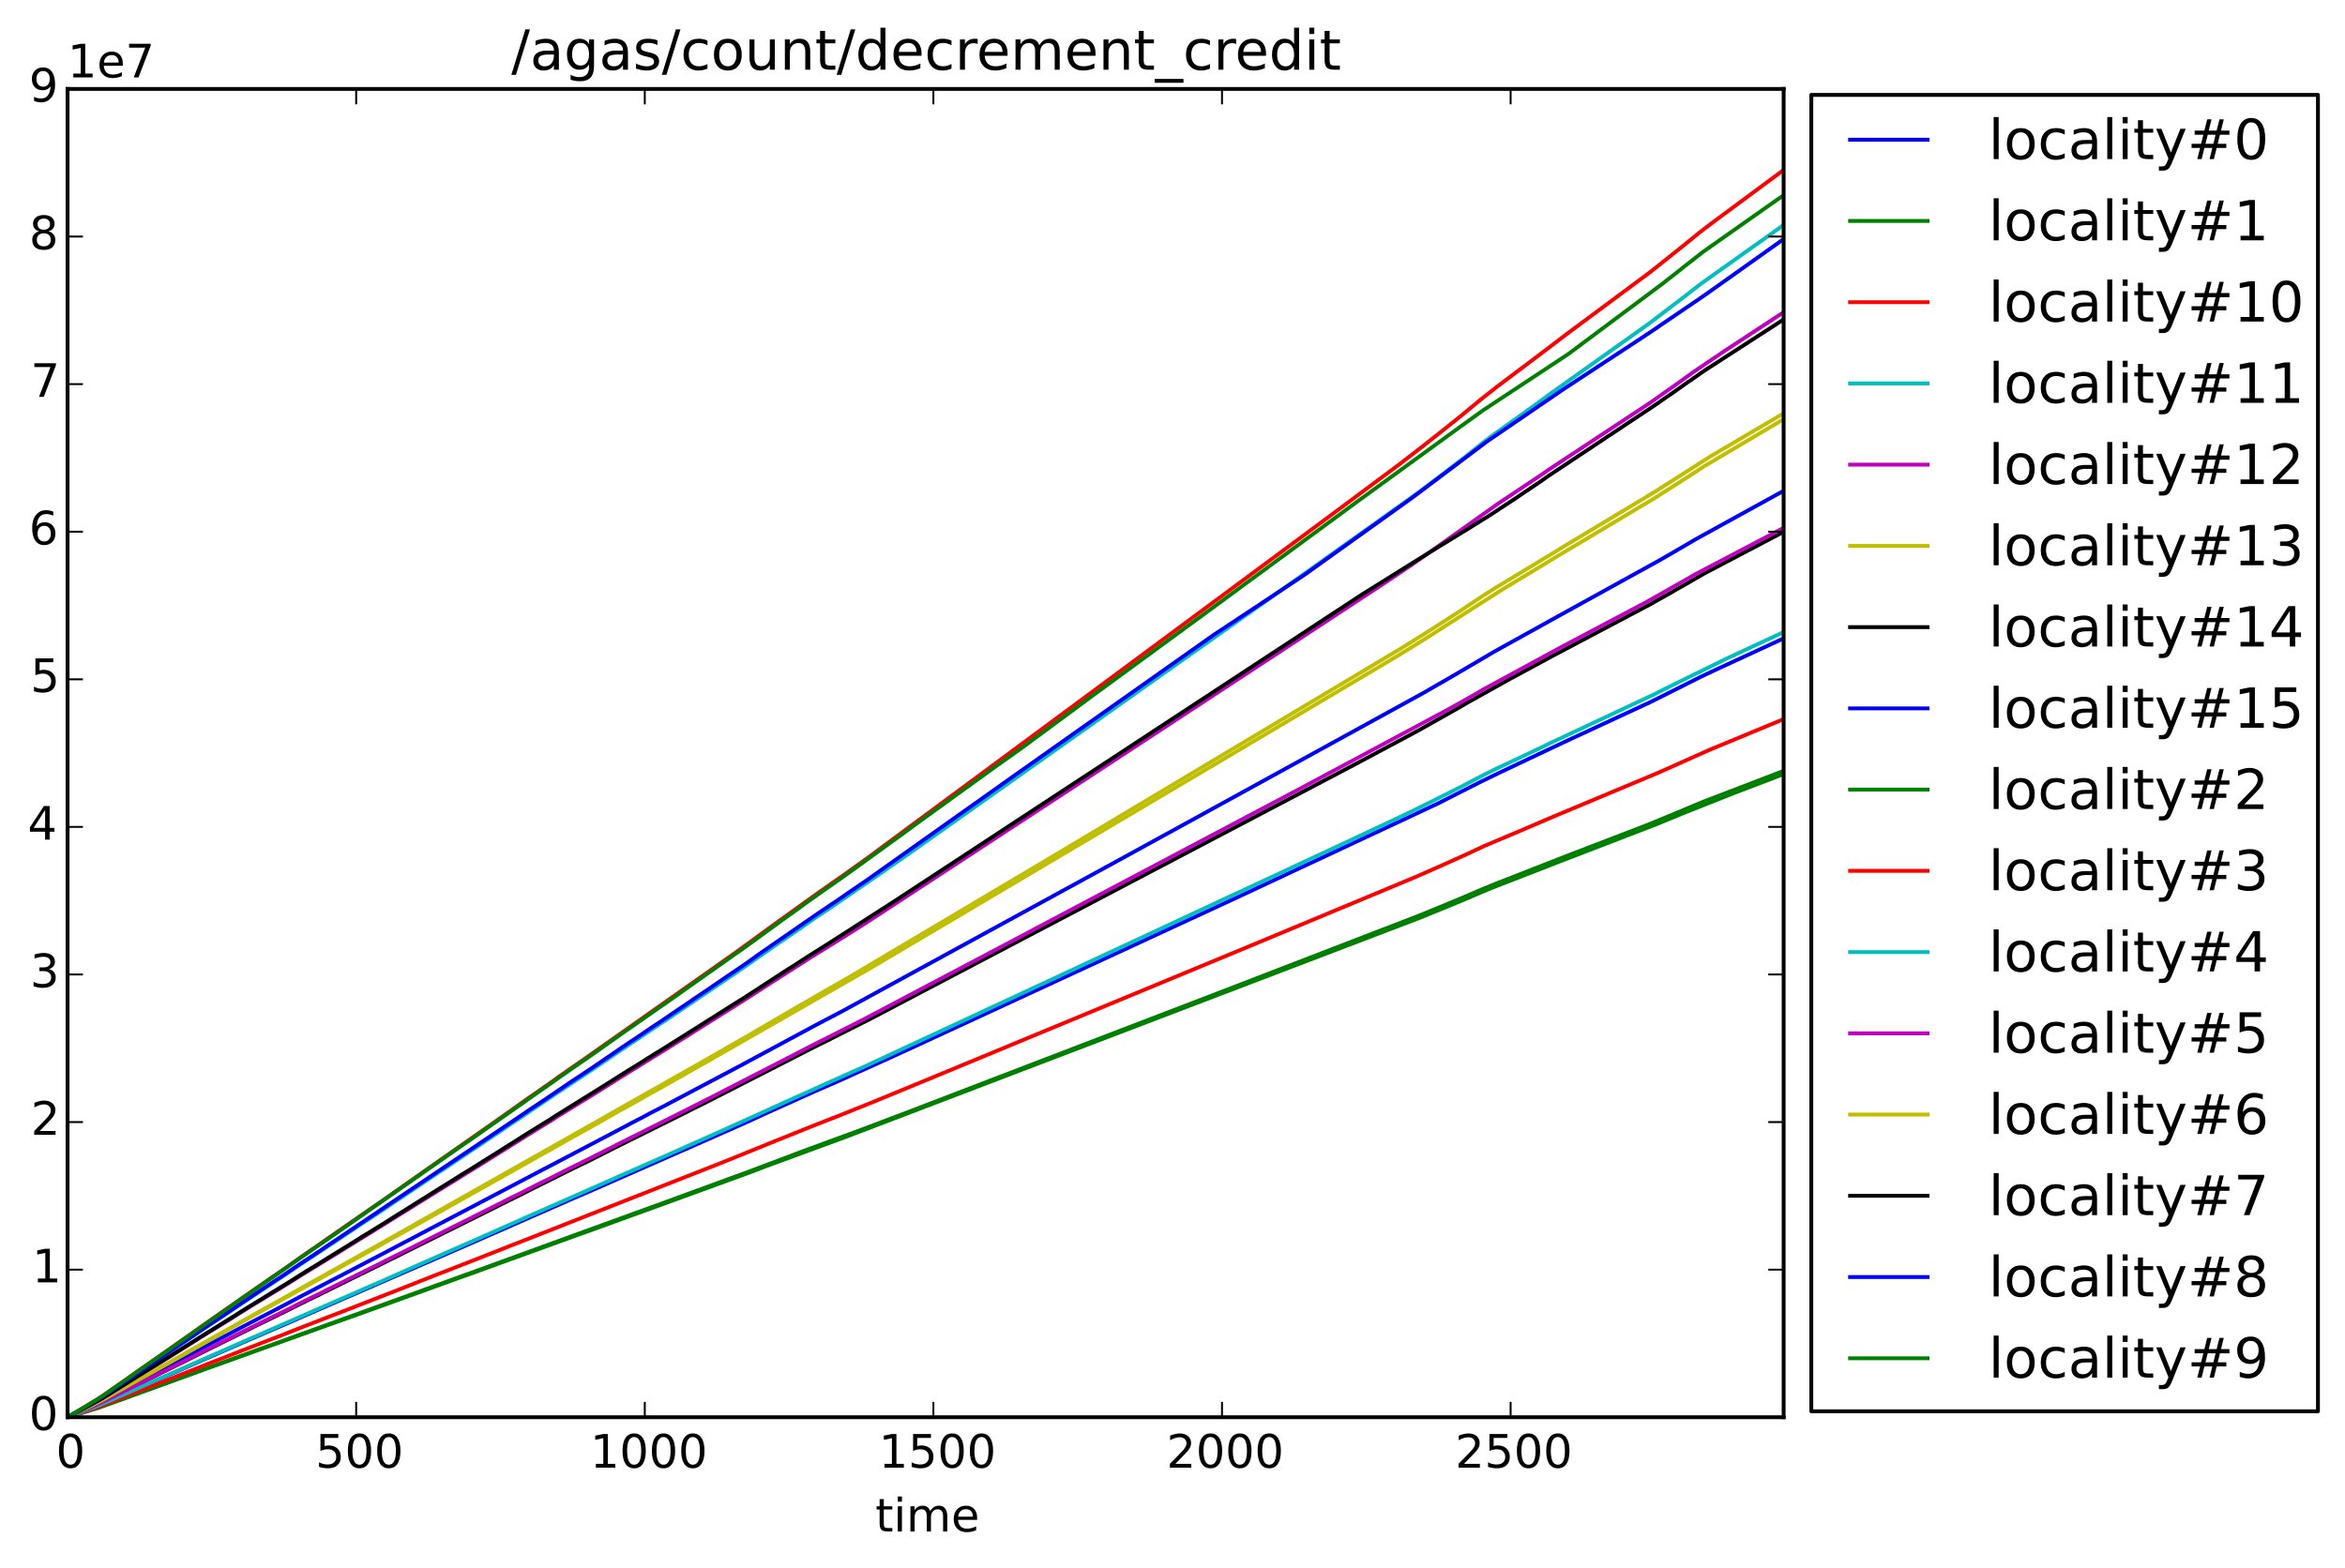 <?xml version="1.0" encoding="utf-8" standalone="no"?>
<!DOCTYPE svg PUBLIC "-//W3C//DTD SVG 1.1//EN"
  "http://www.w3.org/Graphics/SVG/1.1/DTD/svg11.dtd">
<!-- Created with matplotlib (http://matplotlib.org/) -->
<svg height="408pt" version="1.1" viewBox="0 0 610 408" width="610pt" xmlns="http://www.w3.org/2000/svg" xmlns:xlink="http://www.w3.org/1999/xlink">
 <defs>
  <style type="text/css">
*{stroke-linecap:butt;stroke-linejoin:round;}
  </style>
 </defs>
 <g id="figure_1">
  <g id="patch_1">
   <path d="
M0 408.169
L610.164 408.169
L610.164 0
L0 0
z
" style="fill:#ffffff;"/>
  </g>
  <g id="axes_1">
   <g id="patch_2">
    <path d="
M17.575 368.742
L463.975 368.742
L463.975 23.142
L17.575 23.142
z
" style="fill:#ffffff;"/>
   </g>
   <g id="line2d_1">
    <path clip-path="url(#pf51f381abf)" d="
M17.575 368.66
L20.278 367.402
L27.335 364
L33.491 360.785
L35.743 359.589
L42.2 356.199
L49.257 352.494
L54.362 349.787
L57.515 348.163
L63.521 344.989
L65.774 343.82
L69.828 341.717
L72.23 340.476
L78.537 337.15
L80.639 336.063
L85.594 333.477
L87.996 332.245
L97.606 327.228
L99.708 326.13
L105.113 323.286
L107.215 322.197
L111.269 320.05
L141.15 304.351
L143.252 303.257
L157.666 295.687
L164.423 292.114
L166.675 290.955
L169.078 289.665
L171.48 288.426
L177.486 285.264
L179.588 284.147
L192.501 277.321
L212.471 266.564
L218.928 263.187
L294.604 221.843
L297.457 220.271
L309.169 213.855
L370.281 180.283
L372.683 178.896
L376.737 176.567
L379.44 174.989
L382.293 173.314
L388.749 169.514
L401.962 162.194
L403.764 161.186
L431.692 145.777
L434.095 144.39
L437.849 142.212
L441.152 140.27
L463.975 127.702
L463.975 127.702" style="fill:none;stroke:#0000ff;stroke-linecap:square;"/>
   </g>
   <g id="line2d_2">
    <path clip-path="url(#pf51f381abf)" d="
M17.575 368.741
L25.533 366.274
L30.338 364.546
L32.59 363.74
L34.392 363.072
L40.548 360.829
L44.602 359.362
L51.209 356.943
L53.161 356.229
L58.416 354.328
L60.668 353.521
L75.984 348.003
L77.786 347.335
L104.963 337.542
L110.969 335.353
L113.071 334.593
L118.777 332.522
L122.08 331.333
L143.702 323.464
L149.858 321.218
L173.282 312.715
L180.339 310.123
L182.441 309.363
L189.949 306.602
L193.703 305.239
L210.219 299.017
L215.625 297.036
L222.381 294.559
L228.538 292.255
L231.841 290.988
L235.895 289.462
L241.901 287.155
L265.325 278.167
L269.829 276.439
L292.052 267.914
L295.205 266.708
L301.211 264.4
L316.827 258.408
L369.38 238.132
L371.932 237.084
L377.638 234.733
L381.091 233.294
L385.296 231.478
L389.049 229.941
L403.914 224.124
L408.119 222.477
L428.84 214.516
L431.392 213.463
L443.254 208.515
L463.975 200.569
L463.975 200.569" style="fill:none;stroke:#008000;stroke-linecap:square;"/>
   </g>
   <g id="line2d_3">
    <path clip-path="url(#pf51f381abf)" d="
M17.575 368.741
L25.383 364.065
L26.734 363.154
L29.737 361.064
L34.842 357.484
L36.644 356.206
L40.698 353.37
L44.152 350.947
L48.656 347.79
L53.311 344.477
L62.32 338.184
L63.521 337.34
L64.722 336.505
L68.626 333.804
L71.329 331.937
L72.831 330.925
L76.284 328.49
L80.188 325.733
L81.69 324.733
L85.143 322.309
L94.002 316.173
L97.305 313.884
L98.957 312.771
L102.861 310.014
L106.314 307.59
L107.366 306.844
L110.218 304.833
L129.288 291.492
L131.089 290.209
L132.891 288.935
L137.246 285.845
L138.447 285.022
L141.6 282.821
L142.951 281.898
L145.054 280.375
L148.357 278.063
L151.36 275.995
L189.348 249.247
L191 248.09
L202.111 240.004
L203.613 238.93
L210.369 234.072
L213.222 232.038
L217.276 229.196
L219.078 227.947
L224.484 224.078
L225.535 223.332
L227.036 222.232
L229.439 220.439
L281.992 181.595
L297.157 170.37
L309.019 161.587
L344.304 135.465
L364.124 120.729
L365.776 119.442
L370.281 115.976
L371.782 114.776
L374.485 112.641
L376.136 111.33
L378.389 109.53
L380.491 107.841
L383.644 105.219
L385.146 103.974
L389.5 100.552
L401.512 91.508
L407.818 86.71
L429.14 70.887
L430.491 69.82
L432.894 67.909
L435.146 66.108
L437.548 64.196
L439.35 62.73
L442.203 60.405
L445.807 57.665
L463.975 44.227
L463.975 44.227" style="fill:none;stroke:#ff0000;stroke-linecap:square;"/>
   </g>
   <g id="line2d_4">
    <path clip-path="url(#pf51f381abf)" d="
M17.575 368.741
L26.434 363.59
L29.287 361.708
L32.59 359.509
L33.791 358.69
L37.545 356.172
L42.05 353.132
L49.707 347.988
L53.912 345.14
L55.413 344.162
L58.717 341.959
L61.119 340.358
L65.173 337.616
L66.524 336.723
L69.227 334.946
L72.981 332.493
L77.786 329.241
L88.747 321.993
L92.651 319.379
L99.407 314.915
L103.011 312.492
L104.362 311.599
L108.567 308.754
L110.068 307.752
L113.972 305.117
L115.474 304.139
L118.927 301.822
L120.128 301.014
L123.432 298.804
L124.933 297.826
L127.486 296.083
L128.837 295.19
L133.192 292.236
L134.693 291.258
L139.198 288.198
L140.549 287.305
L144.753 284.456
L145.954 283.659
L150.309 280.766
L152.561 279.292
L153.762 278.484
L158.117 275.538
L160.219 274.105
L163.973 271.576
L165.474 270.598
L169.528 267.856
L170.88 266.968
L172.832 265.688
L177.036 262.84
L181.991 259.482
L185.895 256.846
L191.901 252.786
L202.862 245.156
L203.913 244.433
L208.267 241.479
L210.069 240.19
L211.871 238.949
L214.874 236.951
L216.075 236.144
L230.039 226.558
L231.541 225.479
L233.192 224.359
L235.445 222.796
L302.712 175.18
L313.974 167.222
L333.644 153.304
L368.929 128.176
L370.581 126.922
L372.683 125.328
L375.686 123.06
L381.091 118.911
L384.094 116.512
L385.746 115.193
L387.848 113.579
L401.212 103.994
L402.863 102.74
L428.84 84.272
L430.491 83.018
L432.894 81.19
L435.146 79.469
L437.548 77.641
L439.5 76.129
L442.353 73.902
L463.975 58.538
L463.975 58.538" style="fill:none;stroke:#00bfbf;stroke-linecap:square;"/>
   </g>
   <g id="line2d_5">
    <path clip-path="url(#pf51f381abf)" d="
M17.575 368.741
L21.179 366.849
L26.434 363.973
L29.287 362.229
L32.89 359.995
L37.095 357.362
L39.647 355.78
L42.8 353.831
L44.002 353.081
L48.056 350.55
L50.758 348.847
L54.512 346.513
L60.068 343.115
L61.719 342.052
L65.173 339.905
L66.524 339.078
L69.227 337.431
L72.981 335.158
L77.786 332.145
L89.798 324.779
L93.251 322.632
L94.753 321.726
L113.221 310.264
L114.272 309.613
L115.624 308.786
L118.927 306.738
L120.128 305.99
L123.432 303.942
L124.933 303.035
L127.786 301.243
L131.54 298.9
L132.741 298.151
L137.246 295.314
L138.597 294.487
L141.6 292.636
L143.102 291.73
L144.753 290.647
L146.105 289.819
L150.009 287.405
L153.762 285.112
L158.117 282.382
L160.219 281.055
L163.973 278.712
L165.474 277.806
L169.528 275.265
L171.03 274.359
L175.684 271.444
L179.288 269.218
L180.94 268.155
L182.141 267.406
L195.955 258.701
L199.108 256.625
L202.111 254.708
L203.763 253.659
L212.021 248.381
L213.523 247.475
L217.276 245.135
L219.078 244.029
L225.234 240.129
L226.736 239.164
L228.388 238.081
L288.448 198.738
L309.019 185.244
L342.653 163.183
L360.521 151.445
L367.578 146.699
L369.079 145.655
L372.082 143.557
L389.65 131.062
L401.212 123.361
L402.863 122.199
L429.14 104.867
L430.792 103.705
L433.494 101.795
L436.197 99.904
L438.449 98.27
L440.852 96.556
L448.66 91.279
L463.975 81.234
L463.975 81.234" style="fill:none;stroke:#bf00bf;stroke-linecap:square;"/>
   </g>
   <g id="line2d_6">
    <path clip-path="url(#pf51f381abf)" d="
M17.575 368.741
L22.53 366.39
L26.434 364.433
L30.038 362.432
L34.842 359.737
L37.095 358.462
L39.647 357.033
L43.551 354.845
L44.752 354.168
L48.806 351.891
L57.966 346.75
L62.921 343.942
L65.023 342.782
L68.326 340.952
L70.278 339.876
L93.101 327.18
L95.954 325.615
L97.456 324.778
L101.96 322.235
L103.762 321.256
L134.843 303.804
L136.044 303.127
L140.699 300.495
L142.501 299.516
L147.606 296.616
L151.06 294.701
L154.213 292.951
L159.918 289.696
L161.27 288.94
L166.675 285.943
L168.177 285.071
L171.63 283.15
L173.132 282.313
L177.486 279.858
L180.039 278.4
L184.093 276.123
L185.294 275.434
L224.484 252.997
L225.835 252.232
L318.328 197.483
L364.124 170.304
L366.076 169.094
L370.281 166.497
L372.082 165.35
L390.401 153.622
L401.662 146.823
L403.614 145.617
L430.641 129.468
L432.593 128.206
L435.747 126.213
L437.699 124.951
L441.302 122.621
L443.404 121.252
L463.975 109.067
L463.975 109.067" style="fill:none;stroke:#bfbf00;stroke-linecap:square;"/>
   </g>
   <g id="line2d_7">
    <path clip-path="url(#pf51f381abf)" d="
M17.575 368.741
L24.632 365.755
L26.584 364.84
L28.386 363.972
L33.041 361.652
L35.443 360.437
L41.599 357.376
L45.503 355.434
L47.155 354.63
L48.506 353.951
L54.362 351
L61.119 347.67
L65.473 345.492
L66.975 344.75
L69.828 343.362
L71.479 342.557
L74.933 340.853
L76.284 340.174
L80.488 338.075
L82.591 337.081
L87.245 334.761
L97.906 329.522
L103.462 326.76
L104.813 326.081
L108.867 324.062
L110.519 323.24
L115.023 321
L121.93 317.575
L126.134 315.476
L127.786 314.655
L132.591 312.245
L135.144 310.994
L138.747 309.163
L140.249 308.421
L145.204 305.944
L146.705 305.202
L150.759 303.198
L152.711 302.267
L158.567 299.316
L159.768 298.7
L164.423 296.38
L166.075 295.576
L170.429 293.403
L173.432 291.914
L178.387 289.437
L179.889 288.679
L184.093 286.58
L185.294 285.968
L209.919 273.378
L213.372 271.635
L215.024 270.83
L221.481 267.564
L222.982 266.822
L224.484 266.064
L225.835 265.385
L353.013 198.584
L368.929 190.078
L370.881 188.974
L374.485 186.953
L376.437 185.849
L379.59 184.066
L382.143 182.582
L392.653 176.713
L401.962 171.694
L403.464 170.874
L429.14 157.302
L431.092 156.198
L434.695 154.178
L436.948 152.884
L439.5 151.43
L443.254 149.255
L463.975 138.366
L463.975 138.366" style="fill:none;stroke:#000000;stroke-linecap:square;"/>
   </g>
   <g id="line2d_8">
    <path clip-path="url(#pf51f381abf)" d="
M17.575 368.741
L26.284 365.448
L30.338 363.685
L32.14 362.907
L37.395 360.593
L40.248 359.344
L51.209 354.523
L52.71 353.856
L56.464 352.232
L58.116 351.51
L63.071 349.331
L64.873 348.554
L68.777 346.86
L70.578 346.083
L73.732 344.736
L75.533 343.95
L78.987 342.423
L124.783 322.484
L126.435 321.753
L134.543 318.2
L138.297 316.542
L142.201 314.849
L143.702 314.182
L149.108 311.798
L152.261 310.458
L175.084 300.417
L179.138 298.649
L180.639 297.982
L186.045 295.599
L194.603 291.801
L199.108 289.717
L202.261 288.307
L212.021 283.906
L213.973 283.073
L218.778 280.969
L221.33 279.811
L232.892 274.578
L234.243 273.959
L236.796 272.792
L298.508 244.264
L306.166 240.723
L321.181 233.78
L373.884 209.131
L385.146 203.421
L390.701 200.728
L402.413 195.189
L403.914 194.482
L409.02 192.081
L429.14 182.752
L431.242 181.711
L442.203 176.206
L446.257 174.285
L463.975 166.094
L463.975 166.094" style="fill:none;stroke:#0000ff;stroke-linecap:square;"/>
   </g>
   <g id="line2d_9">
    <path clip-path="url(#pf51f381abf)" d="
M17.575 368.741
L25.533 366.287
L30.338 364.567
L32.59 363.765
L34.392 363.1
L40.999 360.704
L43.101 359.959
L45.503 359.076
L47.605 358.32
L54.512 355.803
L60.969 353.494
L67.125 351.259
L84.693 344.977
L89.347 343.315
L91.75 342.466
L97.305 340.461
L99.708 339.601
L105.414 337.537
L111.87 335.199
L117.576 333.135
L119.678 332.379
L124.783 330.545
L126.735 329.834
L133.192 327.484
L135.444 326.682
L141.15 324.607
L143.252 323.854
L146.555 322.642
L158.417 318.371
L164.873 316.021
L166.976 315.269
L195.354 304.925
L199.258 303.426
L218.327 296.419
L220.129 295.754
L369.68 238.657
L372.383 237.547
L378.839 234.909
L381.992 233.58
L384.995 232.295
L387.998 231.034
L402.413 225.429
L404.215 224.718
L430.792 214.482
L433.945 213.187
L437.699 211.639
L450.762 206.447
L463.975 201.404
L463.975 201.404" style="fill:none;stroke:#008000;stroke-linecap:square;"/>
   </g>
   <g id="line2d_10">
    <path clip-path="url(#pf51f381abf)" d="
M17.575 368.741
L25.683 366.014
L30.788 364.036
L32.59 363.339
L34.242 362.674
L40.248 360.319
L55.864 354.169
L57.966 353.36
L63.521 351.171
L65.623 350.362
L69.828 348.733
L72.23 347.811
L78.537 345.323
L80.639 344.514
L85.594 342.586
L87.846 341.727
L104.513 335.232
L106.314 334.523
L107.966 333.863
L113.672 331.611
L115.924 330.753
L117.726 330.043
L122.681 328.106
L125.984 326.809
L133.192 323.959
L135.294 323.147
L188.597 302.173
L201.51 296.935
L203.913 295.976
L210.97 293.132
L214.874 291.597
L216.826 290.838
L224.033 287.967
L226.436 286.997
L242.201 280.5
L243.853 279.817
L267.727 269.924
L277.037 266.067
L325.085 246.157
L368.929 227.879
L371.332 226.81
L375.536 224.956
L378.689 223.537
L381.692 222.181
L386.197 220.069
L393.704 216.905
L402.413 213.185
L404.215 212.414
L431.392 201.036
L444.756 195.07
L463.975 187.108
L463.975 187.108" style="fill:none;stroke:#ff0000;stroke-linecap:square;"/>
   </g>
   <g id="line2d_11">
    <path clip-path="url(#pf51f381abf)" d="
M17.575 368.741
L24.032 366.332
L25.833 365.605
L28.086 364.638
L33.791 362.126
L38.146 360.201
L39.948 359.393
L43.101 358.018
L45.203 357.066
L47.155 356.226
L48.656 355.554
L54.512 352.943
L60.068 350.529
L62.02 349.642
L84.843 339.653
L88.446 338.085
L90.398 337.245
L94.903 335.262
L98.657 333.634
L103.462 331.506
L104.963 330.834
L110.369 328.444
L112.921 327.321
L117.576 325.263
L119.378 324.479
L123.732 322.562
L125.384 321.834
L130.489 319.566
L132.14 318.838
L138.147 316.165
L139.948 315.376
L159.018 306.968
L160.819 306.156
L162.471 305.429
L166.525 303.653
L168.327 302.839
L172.531 301.005
L174.033 300.333
L180.339 297.52
L181.991 296.792
L187.997 294.119
L205.114 286.355
L207.967 285.076
L214.874 281.955
L216.526 281.227
L223.433 278.133
L225.084 277.405
L276.586 253.445
L286.796 248.684
L351.211 218.659
L365.326 212.012
L366.977 211.214
L371.932 208.778
L375.686 206.905
L380.491 204.481
L384.094 202.592
L386.347 201.416
L388.449 200.38
L401.212 194.351
L403.164 193.387
L430.641 180.488
L432.744 179.424
L436.347 177.618
L449.56 171.153
L463.975 164.454
L463.975 164.454" style="fill:none;stroke:#00bfbf;stroke-linecap:square;"/>
   </g>
   <g id="line2d_12">
    <path clip-path="url(#pf51f381abf)" d="
M17.575 368.741
L23.281 366.324
L26.734 364.749
L30.338 362.953
L31.989 362.141
L37.095 359.555
L39.647 358.278
L44.152 356.021
L50.158 353
L54.963 350.573
L58.266 348.93
L63.521 346.291
L65.023 345.544
L68.777 343.684
L70.428 342.873
L73.131 341.554
L74.632 340.806
L77.035 339.582
L80.789 337.706
L83.041 336.625
L84.993 335.623
L88.146 334.072
L92.501 331.903
L95.954 330.202
L97.456 329.454
L102.26 327.038
L104.062 326.163
L105.564 325.392
L109.768 323.283
L118.927 318.691
L120.429 317.944
L124.333 315.99
L125.984 315.162
L133.192 311.522
L134.993 310.646
L140.399 307.896
L142.351 306.958
L148.057 304.056
L153.312 301.473
L154.513 300.863
L162.021 297.054
L165.624 295.258
L167.126 294.504
L178.237 288.929
L183.793 286.116
L185.294 285.356
L208.568 273.396
L210.369 272.45
L213.973 270.63
L218.327 268.436
L219.679 267.753
L225.084 265.002
L258.868 247.166
L283.643 234.05
L339.199 204.656
L376.136 184.886
L378.689 183.467
L381.091 182.129
L384.245 180.32
L385.896 179.356
L404.365 169.323
L405.866 168.497
L428.389 156.578
L430.491 155.389
L433.644 153.602
L435.897 152.325
L438.75 150.705
L441.152 149.327
L463.975 137.349
L463.975 137.349" style="fill:none;stroke:#bf00bf;stroke-linecap:square;"/>
   </g>
   <g id="line2d_13">
    <path clip-path="url(#pf51f381abf)" d="
M17.575 368.741
L22.38 366.447
L26.734 364.242
L30.338 362.218
L31.989 361.304
L36.944 358.474
L49.707 351.254
L54.362 348.603
L60.969 344.913
L65.473 342.351
L66.975 341.509
L69.828 339.934
L71.479 339.019
L74.933 337.084
L76.134 336.392
L78.987 334.781
L86.945 330.336
L89.798 328.754
L93.552 326.64
L100.158 322.949
L101.66 322.081
L107.215 318.973
L108.567 318.187
L110.218 317.253
L159.018 289.683
L160.669 288.723
L164.573 286.53
L169.078 283.968
L170.579 283.144
L175.534 280.313
L177.186 279.406
L179.588 278.028
L182.892 276.157
L188.147 273.149
L189.498 272.37
L194.754 269.368
L205.565 263.049
L207.516 261.923
L216.375 256.818
L219.829 254.857
L221.33 253.979
L271.781 224.048
L280.64 218.762
L364.725 168.536
L366.226 167.604
L370.581 164.882
L372.533 163.629
L375.986 161.443
L377.938 160.172
L380.491 158.523
L383.644 156.413
L385.446 155.212
L388.899 153.022
L403.914 143.949
L406.767 142.195
L430.792 127.756
L433.194 126.217
L445.206 118.575
L463.975 107.54
L463.975 107.54" style="fill:none;stroke:#bfbf00;stroke-linecap:square;"/>
   </g>
   <g id="line2d_14">
    <path clip-path="url(#pf51f381abf)" d="
M17.575 368.741
L20.728 367.077
L26.434 363.945
L29.737 361.904
L35.293 358.416
L38.897 356.158
L40.398 355.235
L43.551 353.265
L44.752 352.511
L48.356 350.252
L49.557 349.499
L53.912 346.745
L55.413 345.833
L58.717 343.78
L61.269 342.187
L62.771 341.217
L69.828 336.878
L71.029 336.124
L73.732 334.48
L75.083 333.647
L79.588 330.8
L83.041 328.713
L84.693 327.663
L87.696 325.806
L90.248 324.255
L94.152 321.799
L96.104 320.628
L97.305 319.858
L99.107 318.766
L103.011 316.309
L104.362 315.477
L108.567 312.824
L110.068 311.89
L114.272 309.255
L115.624 308.422
L119.978 305.688
L121.63 304.697
L125.834 302.051
L129.288 299.902
L131.089 298.758
L132.891 297.623
L137.246 294.869
L138.597 294.036
L141.9 291.996
L143.102 291.262
L144.753 290.173
L146.105 289.341
L149.858 287.002
L157.666 282.147
L162.171 279.294
L163.672 278.363
L166.525 276.604
L168.177 275.549
L171.63 273.409
L172.982 272.577
L177.186 269.93
L179.738 268.317
L183.793 265.761
L184.994 265.007
L189.949 261.865
L193.252 259.816
L204.664 252.389
L206.465 251.275
L208.417 249.996
L210.52 248.64
L214.874 245.886
L216.075 245.133
L232.742 234.433
L354.214 154.726
L367.428 146.475
L372.082 143.596
L373.734 142.573
L377.338 140.363
L379.74 138.897
L381.992 137.524
L385.146 135.543
L386.947 134.447
L394.004 129.817
L401.212 124.942
L402.863 123.774
L430.792 105.217
L433.494 103.324
L436.197 101.46
L438.449 99.857
L441.002 98.09
L443.254 96.507
L462.173 84.281
L463.975 83.093
L463.975 83.093" style="fill:none;stroke:#000000;stroke-linecap:square;"/>
   </g>
   <g id="line2d_15">
    <path clip-path="url(#pf51f381abf)" d="
M17.575 368.741
L20.428 367.117
L26.434 363.568
L29.287 361.676
L32.59 359.465
L33.791 358.642
L36.944 356.495
L45.053 351.024
L48.806 348.502
L53.161 345.531
L56.314 343.42
L58.116 342.219
L61.87 339.676
L64.422 337.988
L65.623 337.176
L68.777 335.06
L70.128 334.184
L71.329 333.372
L72.981 332.303
L78.086 328.83
L83.041 325.571
L84.693 324.439
L87.546 322.537
L136.495 289.605
L137.846 288.665
L139.348 287.682
L142.201 285.78
L143.402 284.968
L148.057 281.793
L152.861 278.621
L156.615 276.079
L157.666 275.351
L162.171 272.274
L163.522 271.361
L165.925 269.773
L169.979 267.017
L171.48 266.034
L175.835 263.074
L179.288 260.755
L180.79 259.708
L184.093 257.486
L185.144 256.759
L194.153 250.626
L196.555 248.905
L198.207 247.726
L212.772 237.655
L214.123 236.756
L217.577 234.437
L219.829 232.888
L221.18 231.938
L225.084 229.298
L264.124 201.607
L315.776 165.149
L330.49 155.422
L339.349 149.54
L366.677 129.986
L369.229 128.099
L372.082 125.953
L386.797 114.87
L406.617 101.318
L427.188 87.824
L430.641 85.518
L432.293 84.374
L435.747 82.038
L437.999 80.497
L441.002 78.465
L443.254 76.925
L445.356 75.441
L463.975 62.204
L463.975 62.204" style="fill:none;stroke:#0000ff;stroke-linecap:square;"/>
   </g>
   <g id="line2d_16">
    <path clip-path="url(#pf51f381abf)" d="
M17.575 368.741
L21.179 366.61
L26.284 363.482
L29.137 361.509
L34.092 358.049
L35.443 357.073
L40.398 353.623
L43.551 351.418
L44.602 350.686
L48.356 348.047
L49.407 347.308
L61.269 339.021
L62.62 338.045
L65.473 336.072
L66.524 335.34
L69.077 333.588
L78.236 327.223
L81.239 325.148
L84.693 322.765
L87.546 320.792
L118.026 299.534
L120.879 297.555
L122.831 296.22
L126.885 293.359
L129.438 291.578
L131.24 290.321
L134.843 287.793
L135.894 287.061
L140.399 283.867
L141.75 282.958
L146.255 279.765
L147.606 278.833
L150.759 276.638
L152.261 275.633
L162.621 268.322
L165.624 266.237
L166.825 265.403
L170.88 262.561
L172.832 261.225
L177.186 258.151
L179.438 256.557
L182.591 254.329
L183.642 253.581
L185.594 252.221
L190.549 248.705
L193.552 246.612
L204.664 238.528
L206.465 237.281
L208.417 235.849
L209.919 234.74
L213.372 232.293
L214.724 231.36
L218.327 228.832
L219.378 228.088
L221.781 226.37
L231.991 218.98
L235.144 216.71
L237.547 214.932
L239.048 213.83
L259.319 199.189
L265.625 194.725
L273.133 189.178
L284.244 180.971
L312.923 159.985
L338.148 141.462
L353.013 130.537
L380.641 110.458
L383.344 108.526
L385.896 106.682
L407.969 92.109
L432.443 73.832
L434.095 72.536
L436.497 70.656
L438.449 69.092
L441.002 67.109
L442.954 65.568
L462.173 52.035
L463.975 50.821
L463.975 50.821" style="fill:none;stroke:#008000;stroke-linecap:square;"/>
   </g>
   <g id="patch_3">
    <path d="
M17.575 23.142
L463.975 23.142" style="fill:none;stroke:#000000;stroke-linecap:square;stroke-linejoin:miter;"/>
   </g>
   <g id="patch_4">
    <path d="
M463.975 368.742
L463.975 23.142" style="fill:none;stroke:#000000;stroke-linecap:square;stroke-linejoin:miter;"/>
   </g>
   <g id="patch_5">
    <path d="
M17.575 368.742
L463.975 368.742" style="fill:none;stroke:#000000;stroke-linecap:square;stroke-linejoin:miter;"/>
   </g>
   <g id="patch_6">
    <path d="
M17.575 368.742
L17.575 23.142" style="fill:none;stroke:#000000;stroke-linecap:square;stroke-linejoin:miter;"/>
   </g>
   <g id="matplotlib.axis_1">
    <g id="xtick_1">
     <g id="line2d_17">
      <defs>
       <path d="
M0 0
L0 -4" id="m93b0483c22" style="stroke:#000000;stroke-width:0.5;"/>
      </defs>
      <g>
       <use style="stroke:#000000;stroke-width:0.5;" x="17.575" xlink:href="#m93b0483c22" y="368.742"/>
      </g>
     </g>
     <g id="line2d_18">
      <defs>
       <path d="
M0 0
L0 4" id="m741efc42ff" style="stroke:#000000;stroke-width:0.5;"/>
      </defs>
      <g>
       <use style="stroke:#000000;stroke-width:0.5;" x="17.575" xlink:href="#m741efc42ff" y="23.142"/>
      </g>
     </g>
     <g id="text_1">
      <!-- 0 -->
      <defs>
       <path d="
M31.781 66.406
Q24.172 66.406 20.328 58.906
Q16.5 51.422 16.5 36.375
Q16.5 21.391 20.328 13.891
Q24.172 6.391 31.781 6.391
Q39.453 6.391 43.281 13.891
Q47.125 21.391 47.125 36.375
Q47.125 51.422 43.281 58.906
Q39.453 66.406 31.781 66.406
M31.781 74.219
Q44.047 74.219 50.516 64.516
Q56.984 54.828 56.984 36.375
Q56.984 17.969 50.516 8.266
Q44.047 -1.422 31.781 -1.422
Q19.531 -1.422 13.062 8.266
Q6.594 17.969 6.594 36.375
Q6.594 54.828 13.062 64.516
Q19.531 74.219 31.781 74.219" id="DejaVuSans-30"/>
      </defs>
      <g transform="translate(14.552 381.86)scale(0.12 -0.12)">
       <use xlink:href="#DejaVuSans-30"/>
      </g>
     </g>
    </g>
    <g id="xtick_2">
     <g id="line2d_19">
      <g>
       <use style="stroke:#000000;stroke-width:0.5;" x="92.651" xlink:href="#m93b0483c22" y="368.742"/>
      </g>
     </g>
     <g id="line2d_20">
      <g>
       <use style="stroke:#000000;stroke-width:0.5;" x="92.651" xlink:href="#m741efc42ff" y="23.142"/>
      </g>
     </g>
     <g id="text_2">
      <!-- 500 -->
      <defs>
       <path d="
M10.797 72.906
L49.516 72.906
L49.516 64.594
L19.828 64.594
L19.828 46.734
Q21.969 47.469 24.109 47.828
Q26.266 48.188 28.422 48.188
Q40.625 48.188 47.75 41.5
Q54.891 34.812 54.891 23.391
Q54.891 11.625 47.562 5.094
Q40.234 -1.422 26.906 -1.422
Q22.312 -1.422 17.547 -0.641
Q12.797 0.141 7.719 1.703
L7.719 11.625
Q12.109 9.234 16.797 8.062
Q21.484 6.891 26.703 6.891
Q35.156 6.891 40.078 11.328
Q45.016 15.766 45.016 23.391
Q45.016 31 40.078 35.438
Q35.156 39.891 26.703 39.891
Q22.75 39.891 18.812 39.016
Q14.891 38.141 10.797 36.281
z
" id="DejaVuSans-35"/>
      </defs>
      <g transform="translate(82.06 381.86)scale(0.12 -0.12)">
       <use xlink:href="#DejaVuSans-35"/>
       <use x="63.623" xlink:href="#DejaVuSans-30"/>
       <use x="127.246" xlink:href="#DejaVuSans-30"/>
      </g>
     </g>
    </g>
    <g id="xtick_3">
     <g id="line2d_21">
      <g>
       <use style="stroke:#000000;stroke-width:0.5;" x="167.726" xlink:href="#m93b0483c22" y="368.742"/>
      </g>
     </g>
     <g id="line2d_22">
      <g>
       <use style="stroke:#000000;stroke-width:0.5;" x="167.726" xlink:href="#m741efc42ff" y="23.142"/>
      </g>
     </g>
     <g id="text_3">
      <!-- 1000 -->
      <defs>
       <path d="
M12.406 8.297
L28.516 8.297
L28.516 63.922
L10.984 60.406
L10.984 69.391
L28.422 72.906
L38.281 72.906
L38.281 8.297
L54.391 8.297
L54.391 0
L12.406 0
z
" id="DejaVuSans-31"/>
      </defs>
      <g transform="translate(153.514 381.86)scale(0.12 -0.12)">
       <use xlink:href="#DejaVuSans-31"/>
       <use x="63.623" xlink:href="#DejaVuSans-30"/>
       <use x="127.246" xlink:href="#DejaVuSans-30"/>
       <use x="190.869" xlink:href="#DejaVuSans-30"/>
      </g>
     </g>
    </g>
    <g id="xtick_4">
     <g id="line2d_23">
      <g>
       <use style="stroke:#000000;stroke-width:0.5;" x="242.802" xlink:href="#m93b0483c22" y="368.742"/>
      </g>
     </g>
     <g id="line2d_24">
      <g>
       <use style="stroke:#000000;stroke-width:0.5;" x="242.802" xlink:href="#m741efc42ff" y="23.142"/>
      </g>
     </g>
     <g id="text_4">
      <!-- 1500 -->
      <g transform="translate(228.59 381.86)scale(0.12 -0.12)">
       <use xlink:href="#DejaVuSans-31"/>
       <use x="63.623" xlink:href="#DejaVuSans-35"/>
       <use x="127.246" xlink:href="#DejaVuSans-30"/>
       <use x="190.869" xlink:href="#DejaVuSans-30"/>
      </g>
     </g>
    </g>
    <g id="xtick_5">
     <g id="line2d_25">
      <g>
       <use style="stroke:#000000;stroke-width:0.5;" x="317.878" xlink:href="#m93b0483c22" y="368.742"/>
      </g>
     </g>
     <g id="line2d_26">
      <g>
       <use style="stroke:#000000;stroke-width:0.5;" x="317.878" xlink:href="#m741efc42ff" y="23.142"/>
      </g>
     </g>
     <g id="text_5">
      <!-- 2000 -->
      <defs>
       <path d="
M19.188 8.297
L53.609 8.297
L53.609 0
L7.328 0
L7.328 8.297
Q12.938 14.109 22.625 23.891
Q32.328 33.688 34.812 36.531
Q39.547 41.844 41.422 45.531
Q43.312 49.219 43.312 52.781
Q43.312 58.594 39.234 62.25
Q35.156 65.922 28.609 65.922
Q23.969 65.922 18.812 64.312
Q13.672 62.703 7.812 59.422
L7.812 69.391
Q13.766 71.781 18.938 73
Q24.125 74.219 28.422 74.219
Q39.75 74.219 46.484 68.547
Q53.219 62.891 53.219 53.422
Q53.219 48.922 51.531 44.891
Q49.859 40.875 45.406 35.406
Q44.188 33.984 37.641 27.219
Q31.109 20.453 19.188 8.297" id="DejaVuSans-32"/>
      </defs>
      <g transform="translate(303.446 381.86)scale(0.12 -0.12)">
       <use xlink:href="#DejaVuSans-32"/>
       <use x="63.623" xlink:href="#DejaVuSans-30"/>
       <use x="127.246" xlink:href="#DejaVuSans-30"/>
       <use x="190.869" xlink:href="#DejaVuSans-30"/>
      </g>
     </g>
    </g>
    <g id="xtick_6">
     <g id="line2d_27">
      <g>
       <use style="stroke:#000000;stroke-width:0.5;" x="392.953" xlink:href="#m93b0483c22" y="368.742"/>
      </g>
     </g>
     <g id="line2d_28">
      <g>
       <use style="stroke:#000000;stroke-width:0.5;" x="392.953" xlink:href="#m741efc42ff" y="23.142"/>
      </g>
     </g>
     <g id="text_6">
      <!-- 2500 -->
      <g transform="translate(378.522 381.86)scale(0.12 -0.12)">
       <use xlink:href="#DejaVuSans-32"/>
       <use x="63.623" xlink:href="#DejaVuSans-35"/>
       <use x="127.246" xlink:href="#DejaVuSans-30"/>
       <use x="190.869" xlink:href="#DejaVuSans-30"/>
      </g>
     </g>
    </g>
    <g id="text_7">
     <!-- time -->
     <defs>
      <path d="
M18.312 70.219
L18.312 54.688
L36.812 54.688
L36.812 47.703
L18.312 47.703
L18.312 18.016
Q18.312 11.328 20.141 9.422
Q21.969 7.516 27.594 7.516
L36.812 7.516
L36.812 0
L27.594 0
Q17.188 0 13.234 3.875
Q9.281 7.766 9.281 18.016
L9.281 47.703
L2.688 47.703
L2.688 54.688
L9.281 54.688
L9.281 70.219
z
" id="DejaVuSans-74"/>
      <path d="
M52 44.188
Q55.375 50.25 60.062 53.125
Q64.75 56 71.094 56
Q79.641 56 84.281 50.016
Q88.922 44.047 88.922 33.016
L88.922 0
L79.891 0
L79.891 32.719
Q79.891 40.578 77.094 44.375
Q74.312 48.188 68.609 48.188
Q61.625 48.188 57.562 43.547
Q53.516 38.922 53.516 30.906
L53.516 0
L44.484 0
L44.484 32.719
Q44.484 40.625 41.703 44.406
Q38.922 48.188 33.109 48.188
Q26.219 48.188 22.156 43.531
Q18.109 38.875 18.109 30.906
L18.109 0
L9.078 0
L9.078 54.688
L18.109 54.688
L18.109 46.188
Q21.188 51.219 25.484 53.609
Q29.781 56 35.688 56
Q41.656 56 45.828 52.969
Q50 49.953 52 44.188" id="DejaVuSans-6d"/>
      <path d="
M56.203 29.594
L56.203 25.203
L14.891 25.203
Q15.484 15.922 20.484 11.062
Q25.484 6.203 34.422 6.203
Q39.594 6.203 44.453 7.469
Q49.312 8.734 54.109 11.281
L54.109 2.781
Q49.266 0.734 44.188 -0.344
Q39.109 -1.422 33.891 -1.422
Q20.797 -1.422 13.156 6.188
Q5.516 13.812 5.516 26.812
Q5.516 40.234 12.766 48.109
Q20.016 56 32.328 56
Q43.359 56 49.781 48.891
Q56.203 41.797 56.203 29.594
M47.219 32.234
Q47.125 39.594 43.094 43.984
Q39.062 48.391 32.422 48.391
Q24.906 48.391 20.391 44.141
Q15.875 39.891 15.188 32.172
z
" id="DejaVuSans-65"/>
      <path d="
M9.422 54.688
L18.406 54.688
L18.406 0
L9.422 0
z

M9.422 75.984
L18.406 75.984
L18.406 64.594
L9.422 64.594
z
" id="DejaVuSans-69"/>
     </defs>
     <g transform="translate(227.701 398.474)scale(0.12 -0.12)">
      <use xlink:href="#DejaVuSans-74"/>
      <use x="39.209" xlink:href="#DejaVuSans-69"/>
      <use x="66.992" xlink:href="#DejaVuSans-6d"/>
      <use x="164.404" xlink:href="#DejaVuSans-65"/>
     </g>
    </g>
   </g>
   <g id="matplotlib.axis_2">
    <g id="ytick_1">
     <g id="line2d_29">
      <defs>
       <path d="
M0 0
L4 0" id="m728421d6d4" style="stroke:#000000;stroke-width:0.5;"/>
      </defs>
      <g>
       <use style="stroke:#000000;stroke-width:0.5;" x="17.575" xlink:href="#m728421d6d4" y="368.742"/>
      </g>
     </g>
     <g id="line2d_30">
      <defs>
       <path d="
M0 0
L-4 0" id="mcb0005524f" style="stroke:#000000;stroke-width:0.5;"/>
      </defs>
      <g>
       <use style="stroke:#000000;stroke-width:0.5;" x="463.975" xlink:href="#mcb0005524f" y="368.742"/>
      </g>
     </g>
     <g id="text_8">
      <!-- 0 -->
      <g transform="translate(7.528 372.053)scale(0.12 -0.12)">
       <use xlink:href="#DejaVuSans-30"/>
      </g>
     </g>
    </g>
    <g id="ytick_2">
     <g id="line2d_31">
      <g>
       <use style="stroke:#000000;stroke-width:0.5;" x="17.575" xlink:href="#m728421d6d4" y="330.342"/>
      </g>
     </g>
     <g id="line2d_32">
      <g>
       <use style="stroke:#000000;stroke-width:0.5;" x="463.975" xlink:href="#mcb0005524f" y="330.342"/>
      </g>
     </g>
     <g id="text_9">
      <!-- 1 -->
      <g transform="translate(8.366 333.653)scale(0.12 -0.12)">
       <use xlink:href="#DejaVuSans-31"/>
      </g>
     </g>
    </g>
    <g id="ytick_3">
     <g id="line2d_33">
      <g>
       <use style="stroke:#000000;stroke-width:0.5;" x="17.575" xlink:href="#m728421d6d4" y="291.942"/>
      </g>
     </g>
     <g id="line2d_34">
      <g>
       <use style="stroke:#000000;stroke-width:0.5;" x="463.975" xlink:href="#mcb0005524f" y="291.942"/>
      </g>
     </g>
     <g id="text_10">
      <!-- 2 -->
      <g transform="translate(8.021 295.253)scale(0.12 -0.12)">
       <use xlink:href="#DejaVuSans-32"/>
      </g>
     </g>
    </g>
    <g id="ytick_4">
     <g id="line2d_35">
      <g>
       <use style="stroke:#000000;stroke-width:0.5;" x="17.575" xlink:href="#m728421d6d4" y="253.542"/>
      </g>
     </g>
     <g id="line2d_36">
      <g>
       <use style="stroke:#000000;stroke-width:0.5;" x="463.975" xlink:href="#mcb0005524f" y="253.542"/>
      </g>
     </g>
     <g id="text_11">
      <!-- 3 -->
      <defs>
       <path d="
M40.578 39.312
Q47.656 37.797 51.625 33
Q55.609 28.219 55.609 21.188
Q55.609 10.406 48.188 4.484
Q40.766 -1.422 27.094 -1.422
Q22.516 -1.422 17.656 -0.516
Q12.797 0.391 7.625 2.203
L7.625 11.719
Q11.719 9.328 16.594 8.109
Q21.484 6.891 26.812 6.891
Q36.078 6.891 40.938 10.547
Q45.797 14.203 45.797 21.188
Q45.797 27.641 41.281 31.266
Q36.766 34.906 28.719 34.906
L20.219 34.906
L20.219 43.016
L29.109 43.016
Q36.375 43.016 40.234 45.922
Q44.094 48.828 44.094 54.297
Q44.094 59.906 40.109 62.906
Q36.141 65.922 28.719 65.922
Q24.656 65.922 20.016 65.031
Q15.375 64.156 9.812 62.312
L9.812 71.094
Q15.438 72.656 20.344 73.438
Q25.25 74.219 29.594 74.219
Q40.828 74.219 47.359 69.109
Q53.906 64.016 53.906 55.328
Q53.906 49.266 50.438 45.094
Q46.969 40.922 40.578 39.312" id="DejaVuSans-33"/>
      </defs>
      <g transform="translate(7.817 256.853)scale(0.12 -0.12)">
       <use xlink:href="#DejaVuSans-33"/>
      </g>
     </g>
    </g>
    <g id="ytick_5">
     <g id="line2d_37">
      <g>
       <use style="stroke:#000000;stroke-width:0.5;" x="17.575" xlink:href="#m728421d6d4" y="215.142"/>
      </g>
     </g>
     <g id="line2d_38">
      <g>
       <use style="stroke:#000000;stroke-width:0.5;" x="463.975" xlink:href="#mcb0005524f" y="215.142"/>
      </g>
     </g>
     <g id="text_12">
      <!-- 4 -->
      <defs>
       <path d="
M37.797 64.312
L12.891 25.391
L37.797 25.391
z

M35.203 72.906
L47.609 72.906
L47.609 25.391
L58.016 25.391
L58.016 17.188
L47.609 17.188
L47.609 0
L37.797 0
L37.797 17.188
L4.891 17.188
L4.891 26.703
z
" id="DejaVuSans-34"/>
      </defs>
      <g transform="translate(7.2 218.453)scale(0.12 -0.12)">
       <use xlink:href="#DejaVuSans-34"/>
      </g>
     </g>
    </g>
    <g id="ytick_6">
     <g id="line2d_39">
      <g>
       <use style="stroke:#000000;stroke-width:0.5;" x="17.575" xlink:href="#m728421d6d4" y="176.742"/>
      </g>
     </g>
     <g id="line2d_40">
      <g>
       <use style="stroke:#000000;stroke-width:0.5;" x="463.975" xlink:href="#mcb0005524f" y="176.742"/>
      </g>
     </g>
     <g id="text_13">
      <!-- 5 -->
      <g transform="translate(7.914 180.053)scale(0.12 -0.12)">
       <use xlink:href="#DejaVuSans-35"/>
      </g>
     </g>
    </g>
    <g id="ytick_7">
     <g id="line2d_41">
      <g>
       <use style="stroke:#000000;stroke-width:0.5;" x="17.575" xlink:href="#m728421d6d4" y="138.342"/>
      </g>
     </g>
     <g id="line2d_42">
      <g>
       <use style="stroke:#000000;stroke-width:0.5;" x="463.975" xlink:href="#mcb0005524f" y="138.342"/>
      </g>
     </g>
     <g id="text_14">
      <!-- 6 -->
      <defs>
       <path d="
M33.016 40.375
Q26.375 40.375 22.484 35.828
Q18.609 31.297 18.609 23.391
Q18.609 15.531 22.484 10.953
Q26.375 6.391 33.016 6.391
Q39.656 6.391 43.531 10.953
Q47.406 15.531 47.406 23.391
Q47.406 31.297 43.531 35.828
Q39.656 40.375 33.016 40.375
M52.594 71.297
L52.594 62.312
Q48.875 64.062 45.094 64.984
Q41.312 65.922 37.594 65.922
Q27.828 65.922 22.672 59.328
Q17.531 52.734 16.797 39.406
Q19.672 43.656 24.016 45.922
Q28.375 48.188 33.594 48.188
Q44.578 48.188 50.953 41.516
Q57.328 34.859 57.328 23.391
Q57.328 12.156 50.688 5.359
Q44.047 -1.422 33.016 -1.422
Q20.359 -1.422 13.672 8.266
Q6.984 17.969 6.984 36.375
Q6.984 53.656 15.188 63.938
Q23.391 74.219 37.203 74.219
Q40.922 74.219 44.703 73.484
Q48.484 72.75 52.594 71.297" id="DejaVuSans-36"/>
      </defs>
      <g transform="translate(7.534 141.653)scale(0.12 -0.12)">
       <use xlink:href="#DejaVuSans-36"/>
      </g>
     </g>
    </g>
    <g id="ytick_8">
     <g id="line2d_43">
      <g>
       <use style="stroke:#000000;stroke-width:0.5;" x="17.575" xlink:href="#m728421d6d4" y="99.942"/>
      </g>
     </g>
     <g id="line2d_44">
      <g>
       <use style="stroke:#000000;stroke-width:0.5;" x="463.975" xlink:href="#mcb0005524f" y="99.942"/>
      </g>
     </g>
     <g id="text_15">
      <!-- 7 -->
      <defs>
       <path d="
M8.203 72.906
L55.078 72.906
L55.078 68.703
L28.609 0
L18.312 0
L43.219 64.594
L8.203 64.594
z
" id="DejaVuSans-37"/>
      </defs>
      <g transform="translate(7.95 103.253)scale(0.12 -0.12)">
       <use xlink:href="#DejaVuSans-37"/>
      </g>
     </g>
    </g>
    <g id="ytick_9">
     <g id="line2d_45">
      <g>
       <use style="stroke:#000000;stroke-width:0.5;" x="17.575" xlink:href="#m728421d6d4" y="61.542"/>
      </g>
     </g>
     <g id="line2d_46">
      <g>
       <use style="stroke:#000000;stroke-width:0.5;" x="463.975" xlink:href="#mcb0005524f" y="61.542"/>
      </g>
     </g>
     <g id="text_16">
      <!-- 8 -->
      <defs>
       <path d="
M31.781 34.625
Q24.75 34.625 20.719 30.859
Q16.703 27.094 16.703 20.516
Q16.703 13.922 20.719 10.156
Q24.75 6.391 31.781 6.391
Q38.812 6.391 42.859 10.172
Q46.922 13.969 46.922 20.516
Q46.922 27.094 42.891 30.859
Q38.875 34.625 31.781 34.625
M21.922 38.812
Q15.578 40.375 12.031 44.719
Q8.5 49.078 8.5 55.328
Q8.5 64.062 14.719 69.141
Q20.953 74.219 31.781 74.219
Q42.672 74.219 48.875 69.141
Q55.078 64.062 55.078 55.328
Q55.078 49.078 51.531 44.719
Q48 40.375 41.703 38.812
Q48.828 37.156 52.797 32.312
Q56.781 27.484 56.781 20.516
Q56.781 9.906 50.312 4.234
Q43.844 -1.422 31.781 -1.422
Q19.734 -1.422 13.25 4.234
Q6.781 9.906 6.781 20.516
Q6.781 27.484 10.781 32.312
Q14.797 37.156 21.922 38.812
M18.312 54.391
Q18.312 48.734 21.844 45.562
Q25.391 42.391 31.781 42.391
Q38.141 42.391 41.719 45.562
Q45.312 48.734 45.312 54.391
Q45.312 60.062 41.719 63.234
Q38.141 66.406 31.781 66.406
Q25.391 66.406 21.844 63.234
Q18.312 60.062 18.312 54.391" id="DejaVuSans-38"/>
      </defs>
      <g transform="translate(7.575 64.853)scale(0.12 -0.12)">
       <use xlink:href="#DejaVuSans-38"/>
      </g>
     </g>
    </g>
    <g id="ytick_10">
     <g id="line2d_47">
      <g>
       <use style="stroke:#000000;stroke-width:0.5;" x="17.575" xlink:href="#m728421d6d4" y="23.142"/>
      </g>
     </g>
     <g id="line2d_48">
      <g>
       <use style="stroke:#000000;stroke-width:0.5;" x="463.975" xlink:href="#mcb0005524f" y="23.142"/>
      </g>
     </g>
     <g id="text_17">
      <!-- 9 -->
      <defs>
       <path d="
M10.984 1.516
L10.984 10.5
Q14.703 8.734 18.5 7.812
Q22.312 6.891 25.984 6.891
Q35.75 6.891 40.891 13.453
Q46.047 20.016 46.781 33.406
Q43.953 29.203 39.594 26.953
Q35.25 24.703 29.984 24.703
Q19.047 24.703 12.672 31.312
Q6.297 37.938 6.297 49.422
Q6.297 60.641 12.938 67.422
Q19.578 74.219 30.609 74.219
Q43.266 74.219 49.922 64.516
Q56.594 54.828 56.594 36.375
Q56.594 19.141 48.406 8.859
Q40.234 -1.422 26.422 -1.422
Q22.703 -1.422 18.891 -0.688
Q15.094 0.047 10.984 1.516
M30.609 32.422
Q37.25 32.422 41.125 36.953
Q45.016 41.5 45.016 49.422
Q45.016 57.281 41.125 61.844
Q37.25 66.406 30.609 66.406
Q23.969 66.406 20.094 61.844
Q16.219 57.281 16.219 49.422
Q16.219 41.5 20.094 36.953
Q23.969 32.422 30.609 32.422" id="DejaVuSans-39"/>
      </defs>
      <g transform="translate(7.539 26.453)scale(0.12 -0.12)">
       <use xlink:href="#DejaVuSans-39"/>
      </g>
     </g>
    </g>
    <g id="text_18">
     <!-- 1e7 -->
     <g transform="translate(17.575 20.142)scale(0.12 -0.12)">
      <use xlink:href="#DejaVuSans-31"/>
      <use x="63.623" xlink:href="#DejaVuSans-65"/>
      <use x="125.146" xlink:href="#DejaVuSans-37"/>
     </g>
    </g>
   </g>
   <g id="text_19">
    <!-- /agas/count/decrement_credit -->
    <defs>
     <path d="
M25.391 72.906
L33.688 72.906
L8.297 -9.281
L0 -9.281
z
" id="DejaVuSans-2f"/>
     <path d="
M30.609 48.391
Q23.391 48.391 19.188 42.75
Q14.984 37.109 14.984 27.297
Q14.984 17.484 19.156 11.844
Q23.344 6.203 30.609 6.203
Q37.797 6.203 41.984 11.859
Q46.188 17.531 46.188 27.297
Q46.188 37.016 41.984 42.703
Q37.797 48.391 30.609 48.391
M30.609 56
Q42.328 56 49.016 48.375
Q55.719 40.766 55.719 27.297
Q55.719 13.875 49.016 6.219
Q42.328 -1.422 30.609 -1.422
Q18.844 -1.422 12.172 6.219
Q5.516 13.875 5.516 27.297
Q5.516 40.766 12.172 48.375
Q18.844 56 30.609 56" id="DejaVuSans-6f"/>
     <path d="
M54.891 33.016
L54.891 0
L45.906 0
L45.906 32.719
Q45.906 40.484 42.875 44.328
Q39.844 48.188 33.797 48.188
Q26.516 48.188 22.312 43.547
Q18.109 38.922 18.109 30.906
L18.109 0
L9.078 0
L9.078 54.688
L18.109 54.688
L18.109 46.188
Q21.344 51.125 25.703 53.562
Q30.078 56 35.797 56
Q45.219 56 50.047 50.172
Q54.891 44.344 54.891 33.016" id="DejaVuSans-6e"/>
     <path d="
M50.984 -16.609
L50.984 -23.578
L-0.984 -23.578
L-0.984 -16.609
z
" id="DejaVuSans-5f"/>
     <path d="
M8.5 21.578
L8.5 54.688
L17.484 54.688
L17.484 21.922
Q17.484 14.156 20.5 10.266
Q23.531 6.391 29.594 6.391
Q36.859 6.391 41.078 11.031
Q45.312 15.672 45.312 23.688
L45.312 54.688
L54.297 54.688
L54.297 0
L45.312 0
L45.312 8.406
Q42.047 3.422 37.719 1
Q33.406 -1.422 27.688 -1.422
Q18.266 -1.422 13.375 4.438
Q8.5 10.297 8.5 21.578
M31.109 56
z
" id="DejaVuSans-75"/>
     <path d="
M45.406 27.984
Q45.406 37.75 41.375 43.109
Q37.359 48.484 30.078 48.484
Q22.859 48.484 18.828 43.109
Q14.797 37.75 14.797 27.984
Q14.797 18.266 18.828 12.891
Q22.859 7.516 30.078 7.516
Q37.359 7.516 41.375 12.891
Q45.406 18.266 45.406 27.984
M54.391 6.781
Q54.391 -7.172 48.188 -13.984
Q42 -20.797 29.203 -20.797
Q24.469 -20.797 20.266 -20.094
Q16.062 -19.391 12.109 -17.922
L12.109 -9.188
Q16.062 -11.328 19.922 -12.344
Q23.781 -13.375 27.781 -13.375
Q36.625 -13.375 41.016 -8.766
Q45.406 -4.156 45.406 5.172
L45.406 9.625
Q42.625 4.781 38.281 2.391
Q33.938 0 27.875 0
Q17.828 0 11.672 7.656
Q5.516 15.328 5.516 27.984
Q5.516 40.672 11.672 48.328
Q17.828 56 27.875 56
Q33.938 56 38.281 53.609
Q42.625 51.219 45.406 46.391
L45.406 54.688
L54.391 54.688
z
" id="DejaVuSans-67"/>
     <path d="
M45.406 46.391
L45.406 75.984
L54.391 75.984
L54.391 0
L45.406 0
L45.406 8.203
Q42.578 3.328 38.25 0.953
Q33.938 -1.422 27.875 -1.422
Q17.969 -1.422 11.734 6.484
Q5.516 14.406 5.516 27.297
Q5.516 40.188 11.734 48.094
Q17.969 56 27.875 56
Q33.938 56 38.25 53.625
Q42.578 51.266 45.406 46.391
M14.797 27.297
Q14.797 17.391 18.875 11.75
Q22.953 6.109 30.078 6.109
Q37.203 6.109 41.297 11.75
Q45.406 17.391 45.406 27.297
Q45.406 37.203 41.297 42.844
Q37.203 48.484 30.078 48.484
Q22.953 48.484 18.875 42.844
Q14.797 37.203 14.797 27.297" id="DejaVuSans-64"/>
     <path d="
M41.109 46.297
Q39.594 47.172 37.812 47.578
Q36.031 48 33.891 48
Q26.266 48 22.188 43.047
Q18.109 38.094 18.109 28.812
L18.109 0
L9.078 0
L9.078 54.688
L18.109 54.688
L18.109 46.188
Q20.953 51.172 25.484 53.578
Q30.031 56 36.531 56
Q37.453 56 38.578 55.875
Q39.703 55.766 41.062 55.516
z
" id="DejaVuSans-72"/>
     <path d="
M48.781 52.594
L48.781 44.188
Q44.969 46.297 41.141 47.344
Q37.312 48.391 33.406 48.391
Q24.656 48.391 19.812 42.844
Q14.984 37.312 14.984 27.297
Q14.984 17.281 19.812 11.734
Q24.656 6.203 33.406 6.203
Q37.312 6.203 41.141 7.25
Q44.969 8.297 48.781 10.406
L48.781 2.094
Q45.016 0.344 40.984 -0.531
Q36.969 -1.422 32.422 -1.422
Q20.062 -1.422 12.781 6.344
Q5.516 14.109 5.516 27.297
Q5.516 40.672 12.859 48.328
Q20.219 56 33.016 56
Q37.156 56 41.109 55.141
Q45.062 54.297 48.781 52.594" id="DejaVuSans-63"/>
     <path d="
M44.281 53.078
L44.281 44.578
Q40.484 46.531 36.375 47.5
Q32.281 48.484 27.875 48.484
Q21.188 48.484 17.844 46.438
Q14.5 44.391 14.5 40.281
Q14.5 37.156 16.891 35.375
Q19.281 33.594 26.516 31.984
L29.594 31.297
Q39.156 29.25 43.188 25.516
Q47.219 21.781 47.219 15.094
Q47.219 7.469 41.188 3.016
Q35.156 -1.422 24.609 -1.422
Q20.219 -1.422 15.453 -0.562
Q10.688 0.297 5.422 2
L5.422 11.281
Q10.406 8.688 15.234 7.391
Q20.062 6.109 24.812 6.109
Q31.156 6.109 34.562 8.281
Q37.984 10.453 37.984 14.406
Q37.984 18.062 35.516 20.016
Q33.062 21.969 24.703 23.781
L21.578 24.516
Q13.234 26.266 9.516 29.906
Q5.812 33.547 5.812 39.891
Q5.812 47.609 11.281 51.797
Q16.75 56 26.812 56
Q31.781 56 36.172 55.266
Q40.578 54.547 44.281 53.078" id="DejaVuSans-73"/>
     <path d="
M34.281 27.484
Q23.391 27.484 19.188 25
Q14.984 22.516 14.984 16.5
Q14.984 11.719 18.141 8.906
Q21.297 6.109 26.703 6.109
Q34.188 6.109 38.703 11.406
Q43.219 16.703 43.219 25.484
L43.219 27.484
z

M52.203 31.203
L52.203 0
L43.219 0
L43.219 8.297
Q40.141 3.328 35.547 0.953
Q30.953 -1.422 24.312 -1.422
Q15.922 -1.422 10.953 3.297
Q6 8.016 6 15.922
Q6 25.141 12.172 29.828
Q18.359 34.516 30.609 34.516
L43.219 34.516
L43.219 35.406
Q43.219 41.609 39.141 45
Q35.062 48.391 27.688 48.391
Q23 48.391 18.547 47.266
Q14.109 46.141 10.016 43.891
L10.016 52.203
Q14.938 54.109 19.578 55.047
Q24.219 56 28.609 56
Q40.484 56 46.344 49.844
Q52.203 43.703 52.203 31.203" id="DejaVuSans-61"/>
    </defs>
    <g transform="translate(133.013 18.142)scale(0.144 -0.144)">
     <use xlink:href="#DejaVuSans-2f"/>
     <use x="33.691" xlink:href="#DejaVuSans-61"/>
     <use x="94.971" xlink:href="#DejaVuSans-67"/>
     <use x="158.447" xlink:href="#DejaVuSans-61"/>
     <use x="219.727" xlink:href="#DejaVuSans-73"/>
     <use x="271.826" xlink:href="#DejaVuSans-2f"/>
     <use x="305.518" xlink:href="#DejaVuSans-63"/>
     <use x="360.498" xlink:href="#DejaVuSans-6f"/>
     <use x="421.68" xlink:href="#DejaVuSans-75"/>
     <use x="485.059" xlink:href="#DejaVuSans-6e"/>
     <use x="548.438" xlink:href="#DejaVuSans-74"/>
     <use x="587.646" xlink:href="#DejaVuSans-2f"/>
     <use x="621.338" xlink:href="#DejaVuSans-64"/>
     <use x="684.814" xlink:href="#DejaVuSans-65"/>
     <use x="746.338" xlink:href="#DejaVuSans-63"/>
     <use x="801.318" xlink:href="#DejaVuSans-72"/>
     <use x="840.182" xlink:href="#DejaVuSans-65"/>
     <use x="901.705" xlink:href="#DejaVuSans-6d"/>
     <use x="999.117" xlink:href="#DejaVuSans-65"/>
     <use x="1060.641" xlink:href="#DejaVuSans-6e"/>
     <use x="1124.02" xlink:href="#DejaVuSans-74"/>
     <use x="1163.229" xlink:href="#DejaVuSans-5f"/>
     <use x="1213.229" xlink:href="#DejaVuSans-63"/>
     <use x="1268.209" xlink:href="#DejaVuSans-72"/>
     <use x="1307.072" xlink:href="#DejaVuSans-65"/>
     <use x="1368.596" xlink:href="#DejaVuSans-64"/>
     <use x="1432.072" xlink:href="#DejaVuSans-69"/>
     <use x="1459.855" xlink:href="#DejaVuSans-74"/>
    </g>
   </g>
   <g id="legend_1">
    <g id="patch_7">
     <path d="
M471.175 367.194
L602.964 367.194
L602.964 24.69
L471.175 24.69
z
" style="fill:#ffffff;stroke:#000000;stroke-linejoin:miter;"/>
    </g>
    <g id="line2d_49">
     <path d="
M481.255 36.352
L501.415 36.352" style="fill:none;stroke:#0000ff;stroke-linecap:square;"/>
    </g>
    <g id="line2d_50"/>
    <g id="text_20">
     <!-- locality#0 -->
     <defs>
      <path d="
M51.125 44
L36.922 44
L32.812 27.688
L47.125 27.688
z

M43.797 71.781
L38.719 51.516
L52.984 51.516
L58.109 71.781
L65.922 71.781
L60.891 51.516
L76.125 51.516
L76.125 44
L58.984 44
L54.984 27.688
L70.516 27.688
L70.516 20.219
L53.078 20.219
L48 0
L40.188 0
L45.219 20.219
L30.906 20.219
L25.875 0
L18.016 0
L23.094 20.219
L7.719 20.219
L7.719 27.688
L24.906 27.688
L29 44
L13.281 44
L13.281 51.516
L30.906 51.516
L35.891 71.781
z
" id="DejaVuSans-23"/>
      <path d="
M32.172 -5.078
Q28.375 -14.844 24.75 -17.812
Q21.141 -20.797 15.094 -20.797
L7.906 -20.797
L7.906 -13.281
L13.188 -13.281
Q16.891 -13.281 18.938 -11.516
Q21 -9.766 23.484 -3.219
L25.094 0.875
L2.984 54.688
L12.5 54.688
L29.594 11.922
L46.688 54.688
L56.203 54.688
z
" id="DejaVuSans-79"/>
      <path d="
M9.422 75.984
L18.406 75.984
L18.406 0
L9.422 0
z
" id="DejaVuSans-6c"/>
     </defs>
     <g transform="translate(517.255 41.392)scale(0.144 -0.144)">
      <use xlink:href="#DejaVuSans-6c"/>
      <use x="27.783" xlink:href="#DejaVuSans-6f"/>
      <use x="88.965" xlink:href="#DejaVuSans-63"/>
      <use x="143.945" xlink:href="#DejaVuSans-61"/>
      <use x="205.225" xlink:href="#DejaVuSans-6c"/>
      <use x="233.008" xlink:href="#DejaVuSans-69"/>
      <use x="260.791" xlink:href="#DejaVuSans-74"/>
      <use x="300.0" xlink:href="#DejaVuSans-79"/>
      <use x="359.18" xlink:href="#DejaVuSans-23"/>
      <use x="442.969" xlink:href="#DejaVuSans-30"/>
     </g>
    </g>
    <g id="line2d_51">
     <path d="
M481.255 57.488
L501.415 57.488" style="fill:none;stroke:#008000;stroke-linecap:square;"/>
    </g>
    <g id="line2d_52"/>
    <g id="text_21">
     <!-- locality#1 -->
     <g transform="translate(517.255 62.528)scale(0.144 -0.144)">
      <use xlink:href="#DejaVuSans-6c"/>
      <use x="27.783" xlink:href="#DejaVuSans-6f"/>
      <use x="88.965" xlink:href="#DejaVuSans-63"/>
      <use x="143.945" xlink:href="#DejaVuSans-61"/>
      <use x="205.225" xlink:href="#DejaVuSans-6c"/>
      <use x="233.008" xlink:href="#DejaVuSans-69"/>
      <use x="260.791" xlink:href="#DejaVuSans-74"/>
      <use x="300.0" xlink:href="#DejaVuSans-79"/>
      <use x="359.18" xlink:href="#DejaVuSans-23"/>
      <use x="442.969" xlink:href="#DejaVuSans-31"/>
     </g>
    </g>
    <g id="line2d_53">
     <path d="
M481.255 78.624
L501.415 78.624" style="fill:none;stroke:#ff0000;stroke-linecap:square;"/>
    </g>
    <g id="line2d_54"/>
    <g id="text_22">
     <!-- locality#10 -->
     <g transform="translate(517.255 83.665)scale(0.144 -0.144)">
      <use xlink:href="#DejaVuSans-6c"/>
      <use x="27.783" xlink:href="#DejaVuSans-6f"/>
      <use x="88.965" xlink:href="#DejaVuSans-63"/>
      <use x="143.945" xlink:href="#DejaVuSans-61"/>
      <use x="205.225" xlink:href="#DejaVuSans-6c"/>
      <use x="233.008" xlink:href="#DejaVuSans-69"/>
      <use x="260.791" xlink:href="#DejaVuSans-74"/>
      <use x="300.0" xlink:href="#DejaVuSans-79"/>
      <use x="359.18" xlink:href="#DejaVuSans-23"/>
      <use x="442.969" xlink:href="#DejaVuSans-31"/>
      <use x="506.592" xlink:href="#DejaVuSans-30"/>
     </g>
    </g>
    <g id="line2d_55">
     <path d="
M481.255 99.761
L501.415 99.761" style="fill:none;stroke:#00bfbf;stroke-linecap:square;"/>
    </g>
    <g id="line2d_56"/>
    <g id="text_23">
     <!-- locality#11 -->
     <g transform="translate(517.255 104.801)scale(0.144 -0.144)">
      <use xlink:href="#DejaVuSans-6c"/>
      <use x="27.783" xlink:href="#DejaVuSans-6f"/>
      <use x="88.965" xlink:href="#DejaVuSans-63"/>
      <use x="143.945" xlink:href="#DejaVuSans-61"/>
      <use x="205.225" xlink:href="#DejaVuSans-6c"/>
      <use x="233.008" xlink:href="#DejaVuSans-69"/>
      <use x="260.791" xlink:href="#DejaVuSans-74"/>
      <use x="300.0" xlink:href="#DejaVuSans-79"/>
      <use x="359.18" xlink:href="#DejaVuSans-23"/>
      <use x="442.969" xlink:href="#DejaVuSans-31"/>
      <use x="506.592" xlink:href="#DejaVuSans-31"/>
     </g>
    </g>
    <g id="line2d_57">
     <path d="
M481.255 120.897
L501.415 120.897" style="fill:none;stroke:#bf00bf;stroke-linecap:square;"/>
    </g>
    <g id="line2d_58"/>
    <g id="text_24">
     <!-- locality#12 -->
     <g transform="translate(517.255 125.938)scale(0.144 -0.144)">
      <use xlink:href="#DejaVuSans-6c"/>
      <use x="27.783" xlink:href="#DejaVuSans-6f"/>
      <use x="88.965" xlink:href="#DejaVuSans-63"/>
      <use x="143.945" xlink:href="#DejaVuSans-61"/>
      <use x="205.225" xlink:href="#DejaVuSans-6c"/>
      <use x="233.008" xlink:href="#DejaVuSans-69"/>
      <use x="260.791" xlink:href="#DejaVuSans-74"/>
      <use x="300.0" xlink:href="#DejaVuSans-79"/>
      <use x="359.18" xlink:href="#DejaVuSans-23"/>
      <use x="442.969" xlink:href="#DejaVuSans-31"/>
      <use x="506.592" xlink:href="#DejaVuSans-32"/>
     </g>
    </g>
    <g id="line2d_59">
     <path d="
M481.255 142.034
L501.415 142.034" style="fill:none;stroke:#bfbf00;stroke-linecap:square;"/>
    </g>
    <g id="line2d_60"/>
    <g id="text_25">
     <!-- locality#13 -->
     <g transform="translate(517.255 147.074)scale(0.144 -0.144)">
      <use xlink:href="#DejaVuSans-6c"/>
      <use x="27.783" xlink:href="#DejaVuSans-6f"/>
      <use x="88.965" xlink:href="#DejaVuSans-63"/>
      <use x="143.945" xlink:href="#DejaVuSans-61"/>
      <use x="205.225" xlink:href="#DejaVuSans-6c"/>
      <use x="233.008" xlink:href="#DejaVuSans-69"/>
      <use x="260.791" xlink:href="#DejaVuSans-74"/>
      <use x="300.0" xlink:href="#DejaVuSans-79"/>
      <use x="359.18" xlink:href="#DejaVuSans-23"/>
      <use x="442.969" xlink:href="#DejaVuSans-31"/>
      <use x="506.592" xlink:href="#DejaVuSans-33"/>
     </g>
    </g>
    <g id="line2d_61">
     <path d="
M481.255 163.17
L501.415 163.17" style="fill:none;stroke:#000000;stroke-linecap:square;"/>
    </g>
    <g id="line2d_62"/>
    <g id="text_26">
     <!-- locality#14 -->
     <g transform="translate(517.255 168.21)scale(0.144 -0.144)">
      <use xlink:href="#DejaVuSans-6c"/>
      <use x="27.783" xlink:href="#DejaVuSans-6f"/>
      <use x="88.965" xlink:href="#DejaVuSans-63"/>
      <use x="143.945" xlink:href="#DejaVuSans-61"/>
      <use x="205.225" xlink:href="#DejaVuSans-6c"/>
      <use x="233.008" xlink:href="#DejaVuSans-69"/>
      <use x="260.791" xlink:href="#DejaVuSans-74"/>
      <use x="300.0" xlink:href="#DejaVuSans-79"/>
      <use x="359.18" xlink:href="#DejaVuSans-23"/>
      <use x="442.969" xlink:href="#DejaVuSans-31"/>
      <use x="506.592" xlink:href="#DejaVuSans-34"/>
     </g>
    </g>
    <g id="line2d_63">
     <path d="
M481.255 184.307
L501.415 184.307" style="fill:none;stroke:#0000ff;stroke-linecap:square;"/>
    </g>
    <g id="line2d_64"/>
    <g id="text_27">
     <!-- locality#15 -->
     <g transform="translate(517.255 189.347)scale(0.144 -0.144)">
      <use xlink:href="#DejaVuSans-6c"/>
      <use x="27.783" xlink:href="#DejaVuSans-6f"/>
      <use x="88.965" xlink:href="#DejaVuSans-63"/>
      <use x="143.945" xlink:href="#DejaVuSans-61"/>
      <use x="205.225" xlink:href="#DejaVuSans-6c"/>
      <use x="233.008" xlink:href="#DejaVuSans-69"/>
      <use x="260.791" xlink:href="#DejaVuSans-74"/>
      <use x="300.0" xlink:href="#DejaVuSans-79"/>
      <use x="359.18" xlink:href="#DejaVuSans-23"/>
      <use x="442.969" xlink:href="#DejaVuSans-31"/>
      <use x="506.592" xlink:href="#DejaVuSans-35"/>
     </g>
    </g>
    <g id="line2d_65">
     <path d="
M481.255 205.443
L501.415 205.443" style="fill:none;stroke:#008000;stroke-linecap:square;"/>
    </g>
    <g id="line2d_66"/>
    <g id="text_28">
     <!-- locality#2 -->
     <g transform="translate(517.255 210.483)scale(0.144 -0.144)">
      <use xlink:href="#DejaVuSans-6c"/>
      <use x="27.783" xlink:href="#DejaVuSans-6f"/>
      <use x="88.965" xlink:href="#DejaVuSans-63"/>
      <use x="143.945" xlink:href="#DejaVuSans-61"/>
      <use x="205.225" xlink:href="#DejaVuSans-6c"/>
      <use x="233.008" xlink:href="#DejaVuSans-69"/>
      <use x="260.791" xlink:href="#DejaVuSans-74"/>
      <use x="300.0" xlink:href="#DejaVuSans-79"/>
      <use x="359.18" xlink:href="#DejaVuSans-23"/>
      <use x="442.969" xlink:href="#DejaVuSans-32"/>
     </g>
    </g>
    <g id="line2d_67">
     <path d="
M481.255 226.58
L501.415 226.58" style="fill:none;stroke:#ff0000;stroke-linecap:square;"/>
    </g>
    <g id="line2d_68"/>
    <g id="text_29">
     <!-- locality#3 -->
     <g transform="translate(517.255 231.62)scale(0.144 -0.144)">
      <use xlink:href="#DejaVuSans-6c"/>
      <use x="27.783" xlink:href="#DejaVuSans-6f"/>
      <use x="88.965" xlink:href="#DejaVuSans-63"/>
      <use x="143.945" xlink:href="#DejaVuSans-61"/>
      <use x="205.225" xlink:href="#DejaVuSans-6c"/>
      <use x="233.008" xlink:href="#DejaVuSans-69"/>
      <use x="260.791" xlink:href="#DejaVuSans-74"/>
      <use x="300.0" xlink:href="#DejaVuSans-79"/>
      <use x="359.18" xlink:href="#DejaVuSans-23"/>
      <use x="442.969" xlink:href="#DejaVuSans-33"/>
     </g>
    </g>
    <g id="line2d_69">
     <path d="
M481.255 247.716
L501.415 247.716" style="fill:none;stroke:#00bfbf;stroke-linecap:square;"/>
    </g>
    <g id="line2d_70"/>
    <g id="text_30">
     <!-- locality#4 -->
     <g transform="translate(517.255 252.756)scale(0.144 -0.144)">
      <use xlink:href="#DejaVuSans-6c"/>
      <use x="27.783" xlink:href="#DejaVuSans-6f"/>
      <use x="88.965" xlink:href="#DejaVuSans-63"/>
      <use x="143.945" xlink:href="#DejaVuSans-61"/>
      <use x="205.225" xlink:href="#DejaVuSans-6c"/>
      <use x="233.008" xlink:href="#DejaVuSans-69"/>
      <use x="260.791" xlink:href="#DejaVuSans-74"/>
      <use x="300.0" xlink:href="#DejaVuSans-79"/>
      <use x="359.18" xlink:href="#DejaVuSans-23"/>
      <use x="442.969" xlink:href="#DejaVuSans-34"/>
     </g>
    </g>
    <g id="line2d_71">
     <path d="
M481.255 268.853
L501.415 268.853" style="fill:none;stroke:#bf00bf;stroke-linecap:square;"/>
    </g>
    <g id="line2d_72"/>
    <g id="text_31">
     <!-- locality#5 -->
     <g transform="translate(517.255 273.893)scale(0.144 -0.144)">
      <use xlink:href="#DejaVuSans-6c"/>
      <use x="27.783" xlink:href="#DejaVuSans-6f"/>
      <use x="88.965" xlink:href="#DejaVuSans-63"/>
      <use x="143.945" xlink:href="#DejaVuSans-61"/>
      <use x="205.225" xlink:href="#DejaVuSans-6c"/>
      <use x="233.008" xlink:href="#DejaVuSans-69"/>
      <use x="260.791" xlink:href="#DejaVuSans-74"/>
      <use x="300.0" xlink:href="#DejaVuSans-79"/>
      <use x="359.18" xlink:href="#DejaVuSans-23"/>
      <use x="442.969" xlink:href="#DejaVuSans-35"/>
     </g>
    </g>
    <g id="line2d_73">
     <path d="
M481.255 289.989
L501.415 289.989" style="fill:none;stroke:#bfbf00;stroke-linecap:square;"/>
    </g>
    <g id="line2d_74"/>
    <g id="text_32">
     <!-- locality#6 -->
     <g transform="translate(517.255 295.029)scale(0.144 -0.144)">
      <use xlink:href="#DejaVuSans-6c"/>
      <use x="27.783" xlink:href="#DejaVuSans-6f"/>
      <use x="88.965" xlink:href="#DejaVuSans-63"/>
      <use x="143.945" xlink:href="#DejaVuSans-61"/>
      <use x="205.225" xlink:href="#DejaVuSans-6c"/>
      <use x="233.008" xlink:href="#DejaVuSans-69"/>
      <use x="260.791" xlink:href="#DejaVuSans-74"/>
      <use x="300.0" xlink:href="#DejaVuSans-79"/>
      <use x="359.18" xlink:href="#DejaVuSans-23"/>
      <use x="442.969" xlink:href="#DejaVuSans-36"/>
     </g>
    </g>
    <g id="line2d_75">
     <path d="
M481.255 311.126
L501.415 311.126" style="fill:none;stroke:#000000;stroke-linecap:square;"/>
    </g>
    <g id="line2d_76"/>
    <g id="text_33">
     <!-- locality#7 -->
     <g transform="translate(517.255 316.166)scale(0.144 -0.144)">
      <use xlink:href="#DejaVuSans-6c"/>
      <use x="27.783" xlink:href="#DejaVuSans-6f"/>
      <use x="88.965" xlink:href="#DejaVuSans-63"/>
      <use x="143.945" xlink:href="#DejaVuSans-61"/>
      <use x="205.225" xlink:href="#DejaVuSans-6c"/>
      <use x="233.008" xlink:href="#DejaVuSans-69"/>
      <use x="260.791" xlink:href="#DejaVuSans-74"/>
      <use x="300.0" xlink:href="#DejaVuSans-79"/>
      <use x="359.18" xlink:href="#DejaVuSans-23"/>
      <use x="442.969" xlink:href="#DejaVuSans-37"/>
     </g>
    </g>
    <g id="line2d_77">
     <path d="
M481.255 332.262
L501.415 332.262" style="fill:none;stroke:#0000ff;stroke-linecap:square;"/>
    </g>
    <g id="line2d_78"/>
    <g id="text_34">
     <!-- locality#8 -->
     <g transform="translate(517.255 337.303)scale(0.144 -0.144)">
      <use xlink:href="#DejaVuSans-6c"/>
      <use x="27.783" xlink:href="#DejaVuSans-6f"/>
      <use x="88.965" xlink:href="#DejaVuSans-63"/>
      <use x="143.945" xlink:href="#DejaVuSans-61"/>
      <use x="205.225" xlink:href="#DejaVuSans-6c"/>
      <use x="233.008" xlink:href="#DejaVuSans-69"/>
      <use x="260.791" xlink:href="#DejaVuSans-74"/>
      <use x="300.0" xlink:href="#DejaVuSans-79"/>
      <use x="359.18" xlink:href="#DejaVuSans-23"/>
      <use x="442.969" xlink:href="#DejaVuSans-38"/>
     </g>
    </g>
    <g id="line2d_79">
     <path d="
M481.255 353.399
L501.415 353.399" style="fill:none;stroke:#008000;stroke-linecap:square;"/>
    </g>
    <g id="line2d_80"/>
    <g id="text_35">
     <!-- locality#9 -->
     <g transform="translate(517.255 358.439)scale(0.144 -0.144)">
      <use xlink:href="#DejaVuSans-6c"/>
      <use x="27.783" xlink:href="#DejaVuSans-6f"/>
      <use x="88.965" xlink:href="#DejaVuSans-63"/>
      <use x="143.945" xlink:href="#DejaVuSans-61"/>
      <use x="205.225" xlink:href="#DejaVuSans-6c"/>
      <use x="233.008" xlink:href="#DejaVuSans-69"/>
      <use x="260.791" xlink:href="#DejaVuSans-74"/>
      <use x="300.0" xlink:href="#DejaVuSans-79"/>
      <use x="359.18" xlink:href="#DejaVuSans-23"/>
      <use x="442.969" xlink:href="#DejaVuSans-39"/>
     </g>
    </g>
   </g>
  </g>
 </g>
 <defs>
  <clipPath id="pf51f381abf">
   <rect height="345.6" width="446.4" x="17.575" y="23.142"/>
  </clipPath>
 </defs>
</svg>
